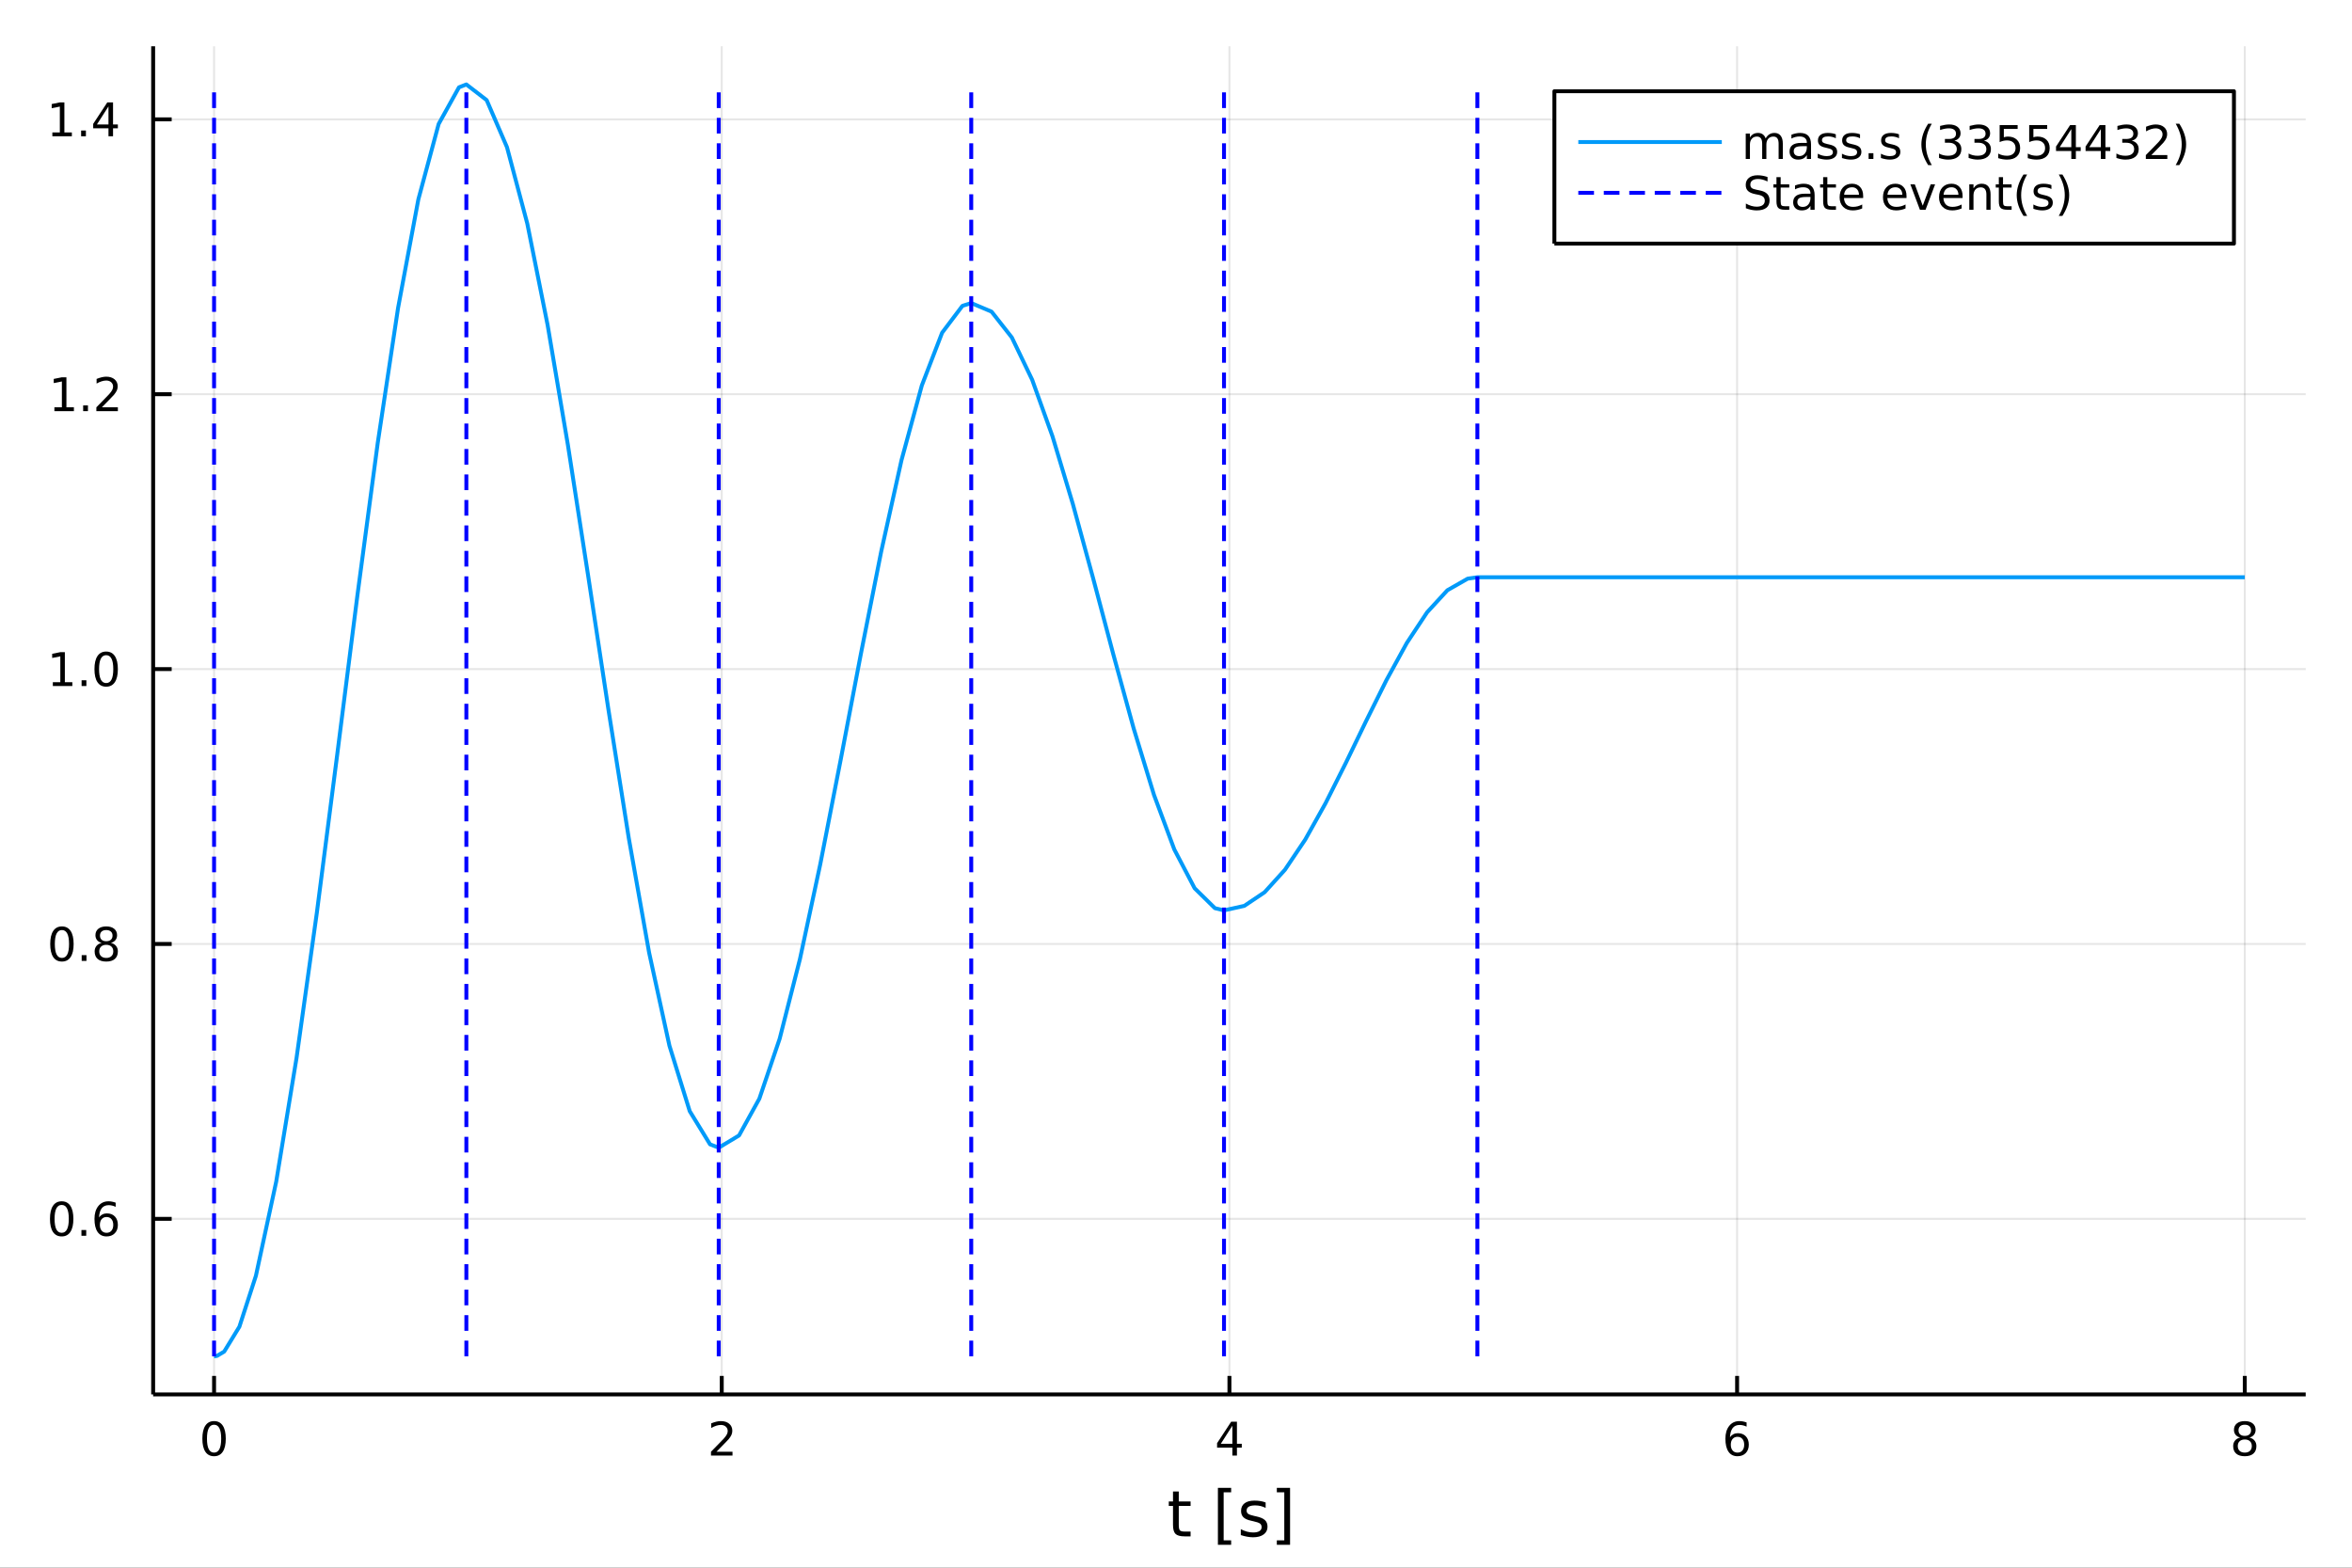 <?xml version="1.0" encoding="utf-8"?>
<svg xmlns="http://www.w3.org/2000/svg" xmlns:xlink="http://www.w3.org/1999/xlink" width="600" height="400" viewBox="0 0 2400 1600">
<rect x="0" y="0" width="2400" height="1600" fill="#333333" stroke="none"/>
<defs>
  <clipPath id="clip950">
    <rect x="0" y="0" width="2400" height="1600"/>
  </clipPath>
</defs>
<path clip-path="url(#clip950)" d="
M0 1600 L2400 1600 L2400 0 L0 0  Z
  " fill="#ffffff" fill-rule="evenodd" fill-opacity="1"/>
<defs>
  <clipPath id="clip951">
    <rect x="480" y="0" width="1681" height="1600"/>
  </clipPath>
</defs>
<path clip-path="url(#clip950)" d="
M156.274 1423.18 L2352.76 1423.18 L2352.76 47.244 L156.274 47.244  Z
  " fill="#ffffff" fill-rule="evenodd" fill-opacity="1"/>
<defs>
  <clipPath id="clip952">
    <rect x="156" y="47" width="2197" height="1377"/>
  </clipPath>
</defs>
<polyline clip-path="url(#clip952)" style="stroke:#000000; stroke-linecap:butt; stroke-linejoin:round; stroke-width:2; stroke-opacity:0.1; fill:none" points="
  218.439,1423.18 218.439,47.244 
  "/>
<polyline clip-path="url(#clip952)" style="stroke:#000000; stroke-linecap:butt; stroke-linejoin:round; stroke-width:2; stroke-opacity:0.1; fill:none" points="
  736.477,1423.18 736.477,47.244 
  "/>
<polyline clip-path="url(#clip952)" style="stroke:#000000; stroke-linecap:butt; stroke-linejoin:round; stroke-width:2; stroke-opacity:0.1; fill:none" points="
  1254.52,1423.18 1254.52,47.244 
  "/>
<polyline clip-path="url(#clip952)" style="stroke:#000000; stroke-linecap:butt; stroke-linejoin:round; stroke-width:2; stroke-opacity:0.1; fill:none" points="
  1772.55,1423.18 1772.55,47.244 
  "/>
<polyline clip-path="url(#clip952)" style="stroke:#000000; stroke-linecap:butt; stroke-linejoin:round; stroke-width:2; stroke-opacity:0.1; fill:none" points="
  2290.59,1423.18 2290.59,47.244 
  "/>
<polyline clip-path="url(#clip950)" style="stroke:#000000; stroke-linecap:butt; stroke-linejoin:round; stroke-width:4; stroke-opacity:1; fill:none" points="
  156.274,1423.18 2352.76,1423.18 
  "/>
<polyline clip-path="url(#clip950)" style="stroke:#000000; stroke-linecap:butt; stroke-linejoin:round; stroke-width:4; stroke-opacity:1; fill:none" points="
  218.439,1423.18 218.439,1404.28 
  "/>
<polyline clip-path="url(#clip950)" style="stroke:#000000; stroke-linecap:butt; stroke-linejoin:round; stroke-width:4; stroke-opacity:1; fill:none" points="
  736.477,1423.18 736.477,1404.28 
  "/>
<polyline clip-path="url(#clip950)" style="stroke:#000000; stroke-linecap:butt; stroke-linejoin:round; stroke-width:4; stroke-opacity:1; fill:none" points="
  1254.52,1423.18 1254.52,1404.28 
  "/>
<polyline clip-path="url(#clip950)" style="stroke:#000000; stroke-linecap:butt; stroke-linejoin:round; stroke-width:4; stroke-opacity:1; fill:none" points="
  1772.55,1423.18 1772.55,1404.28 
  "/>
<polyline clip-path="url(#clip950)" style="stroke:#000000; stroke-linecap:butt; stroke-linejoin:round; stroke-width:4; stroke-opacity:1; fill:none" points="
  2290.59,1423.18 2290.59,1404.28 
  "/>
<path clip-path="url(#clip950)" d="M218.439 1454.1 Q214.828 1454.1 212.999 1457.66 Q211.193 1461.2 211.193 1468.33 Q211.193 1475.44 212.999 1479.01 Q214.828 1482.55 218.439 1482.55 Q222.073 1482.55 223.879 1479.01 Q225.707 1475.44 225.707 1468.33 Q225.707 1461.2 223.879 1457.66 Q222.073 1454.1 218.439 1454.1 M218.439 1450.39 Q224.249 1450.39 227.304 1455 Q230.383 1459.58 230.383 1468.33 Q230.383 1477.06 227.304 1481.67 Q224.249 1486.25 218.439 1486.25 Q212.629 1486.25 209.55 1481.67 Q206.494 1477.06 206.494 1468.33 Q206.494 1459.58 209.55 1455 Q212.629 1450.39 218.439 1450.39 Z" fill="#000000" fill-rule="evenodd" fill-opacity="1" /><path clip-path="url(#clip950)" d="M731.13 1481.64 L747.449 1481.64 L747.449 1485.58 L725.505 1485.58 L725.505 1481.64 Q728.167 1478.89 732.75 1474.26 Q737.357 1469.61 738.537 1468.27 Q740.782 1465.74 741.662 1464.01 Q742.565 1462.25 742.565 1460.56 Q742.565 1457.8 740.62 1456.07 Q738.699 1454.33 735.597 1454.33 Q733.398 1454.33 730.945 1455.09 Q728.514 1455.86 725.736 1457.41 L725.736 1452.69 Q728.56 1451.55 731.014 1450.97 Q733.468 1450.39 735.505 1450.39 Q740.875 1450.39 744.069 1453.08 Q747.264 1455.77 747.264 1460.26 Q747.264 1462.39 746.454 1464.31 Q745.667 1466.2 743.56 1468.8 Q742.981 1469.47 739.88 1472.69 Q736.778 1475.88 731.13 1481.64 Z" fill="#000000" fill-rule="evenodd" fill-opacity="1" /><path clip-path="url(#clip950)" d="M1257.52 1455.09 L1245.72 1473.54 L1257.52 1473.54 L1257.52 1455.09 M1256.3 1451.02 L1262.18 1451.02 L1262.18 1473.54 L1267.11 1473.54 L1267.11 1477.43 L1262.18 1477.43 L1262.18 1485.58 L1257.52 1485.58 L1257.52 1477.43 L1241.92 1477.43 L1241.92 1472.92 L1256.3 1451.02 Z" fill="#000000" fill-rule="evenodd" fill-opacity="1" /><path clip-path="url(#clip950)" d="M1772.96 1466.44 Q1769.81 1466.44 1767.96 1468.59 Q1766.13 1470.74 1766.13 1474.49 Q1766.13 1478.22 1767.96 1480.39 Q1769.81 1482.55 1772.96 1482.55 Q1776.11 1482.55 1777.94 1480.39 Q1779.79 1478.22 1779.79 1474.49 Q1779.79 1470.74 1777.94 1468.59 Q1776.11 1466.44 1772.96 1466.44 M1782.24 1451.78 L1782.24 1456.04 Q1780.48 1455.21 1778.68 1454.77 Q1776.89 1454.33 1775.13 1454.33 Q1770.5 1454.33 1768.05 1457.45 Q1765.62 1460.58 1765.27 1466.9 Q1766.64 1464.89 1768.7 1463.82 Q1770.76 1462.73 1773.24 1462.73 Q1778.44 1462.73 1781.45 1465.9 Q1784.49 1469.05 1784.49 1474.49 Q1784.49 1479.82 1781.34 1483.03 Q1778.19 1486.25 1772.96 1486.25 Q1766.96 1486.25 1763.79 1481.67 Q1760.62 1477.06 1760.62 1468.33 Q1760.62 1460.14 1764.51 1455.28 Q1768.4 1450.39 1774.95 1450.39 Q1776.71 1450.39 1778.49 1450.74 Q1780.3 1451.09 1782.24 1451.78 Z" fill="#000000" fill-rule="evenodd" fill-opacity="1" /><path clip-path="url(#clip950)" d="M2290.59 1469.17 Q2287.26 1469.17 2285.34 1470.95 Q2283.44 1472.73 2283.44 1475.86 Q2283.44 1478.98 2285.34 1480.77 Q2287.26 1482.55 2290.59 1482.55 Q2293.92 1482.55 2295.85 1480.77 Q2297.77 1478.96 2297.77 1475.86 Q2297.77 1472.73 2295.85 1470.95 Q2293.95 1469.17 2290.59 1469.17 M2285.92 1467.18 Q2282.91 1466.44 2281.22 1464.38 Q2279.55 1462.32 2279.55 1459.35 Q2279.55 1455.21 2282.49 1452.8 Q2285.45 1450.39 2290.59 1450.39 Q2295.75 1450.39 2298.69 1452.8 Q2301.63 1455.21 2301.63 1459.35 Q2301.63 1462.32 2299.94 1464.38 Q2298.28 1466.44 2295.29 1467.18 Q2298.67 1467.96 2300.54 1470.26 Q2302.44 1472.55 2302.44 1475.86 Q2302.44 1480.88 2299.36 1483.57 Q2296.31 1486.25 2290.59 1486.25 Q2284.87 1486.25 2281.8 1483.57 Q2278.74 1480.88 2278.74 1475.86 Q2278.74 1472.55 2280.64 1470.26 Q2282.54 1467.96 2285.92 1467.18 M2284.2 1459.79 Q2284.2 1462.48 2285.87 1463.98 Q2287.56 1465.49 2290.59 1465.49 Q2293.6 1465.49 2295.29 1463.98 Q2297 1462.48 2297 1459.79 Q2297 1457.11 2295.29 1455.6 Q2293.6 1454.1 2290.59 1454.1 Q2287.56 1454.1 2285.87 1455.6 Q2284.2 1457.11 2284.2 1459.79 Z" fill="#000000" fill-rule="evenodd" fill-opacity="1" /><path clip-path="url(#clip950)" d="M1202.83 1522.27 L1202.83 1532.4 L1214.89 1532.4 L1214.89 1536.95 L1202.83 1536.95 L1202.83 1556.3 Q1202.83 1560.66 1204 1561.9 Q1205.21 1563.14 1208.87 1563.14 L1214.89 1563.14 L1214.89 1568.04 L1208.87 1568.04 Q1202.09 1568.04 1199.52 1565.53 Q1196.94 1562.98 1196.94 1556.3 L1196.94 1536.95 L1192.64 1536.95 L1192.64 1532.4 L1196.94 1532.4 L1196.94 1522.27 L1202.83 1522.27 Z" fill="#000000" fill-rule="evenodd" fill-opacity="1" /><path clip-path="url(#clip950)" d="M1242.77 1518.52 L1256.27 1518.52 L1256.27 1523.07 L1248.63 1523.07 L1248.63 1572.09 L1256.27 1572.09 L1256.27 1576.64 L1242.77 1576.64 L1242.77 1518.52 Z" fill="#000000" fill-rule="evenodd" fill-opacity="1" /><path clip-path="url(#clip950)" d="M1291.47 1533.45 L1291.47 1538.98 Q1288.99 1537.71 1286.31 1537.07 Q1283.64 1536.44 1280.77 1536.44 Q1276.41 1536.44 1274.22 1537.77 Q1272.05 1539.11 1272.05 1541.79 Q1272.05 1543.82 1273.61 1545 Q1275.17 1546.15 1279.88 1547.2 L1281.89 1547.64 Q1288.13 1548.98 1290.74 1551.43 Q1293.38 1553.85 1293.38 1558.21 Q1293.38 1563.17 1289.43 1566.07 Q1285.52 1568.97 1278.64 1568.97 Q1275.78 1568.97 1272.66 1568.39 Q1269.57 1567.85 1266.13 1566.74 L1266.13 1560.69 Q1269.38 1562.38 1272.53 1563.24 Q1275.68 1564.07 1278.77 1564.07 Q1282.91 1564.07 1285.13 1562.66 Q1287.36 1561.23 1287.36 1558.65 Q1287.36 1556.27 1285.74 1554.99 Q1284.15 1553.72 1278.7 1552.54 L1276.67 1552.07 Q1271.23 1550.92 1268.81 1548.56 Q1266.39 1546.18 1266.39 1542.04 Q1266.39 1537.01 1269.95 1534.27 Q1273.52 1531.54 1280.07 1531.54 Q1283.32 1531.54 1286.18 1532.01 Q1289.05 1532.49 1291.47 1533.45 Z" fill="#000000" fill-rule="evenodd" fill-opacity="1" /><path clip-path="url(#clip950)" d="M1316.39 1518.52 L1316.39 1576.64 L1302.89 1576.64 L1302.89 1572.09 L1310.5 1572.09 L1310.5 1523.07 L1302.89 1523.07 L1302.89 1518.52 L1316.39 1518.52 Z" fill="#000000" fill-rule="evenodd" fill-opacity="1" /><polyline clip-path="url(#clip952)" style="stroke:#000000; stroke-linecap:butt; stroke-linejoin:round; stroke-width:2; stroke-opacity:0.1; fill:none" points="
  156.274,1243.97 2352.76,1243.97 
  "/>
<polyline clip-path="url(#clip952)" style="stroke:#000000; stroke-linecap:butt; stroke-linejoin:round; stroke-width:2; stroke-opacity:0.1; fill:none" points="
  156.274,963.428 2352.76,963.428 
  "/>
<polyline clip-path="url(#clip952)" style="stroke:#000000; stroke-linecap:butt; stroke-linejoin:round; stroke-width:2; stroke-opacity:0.1; fill:none" points="
  156.274,682.888 2352.76,682.888 
  "/>
<polyline clip-path="url(#clip952)" style="stroke:#000000; stroke-linecap:butt; stroke-linejoin:round; stroke-width:2; stroke-opacity:0.1; fill:none" points="
  156.274,402.348 2352.76,402.348 
  "/>
<polyline clip-path="url(#clip952)" style="stroke:#000000; stroke-linecap:butt; stroke-linejoin:round; stroke-width:2; stroke-opacity:0.1; fill:none" points="
  156.274,121.808 2352.76,121.808 
  "/>
<polyline clip-path="url(#clip950)" style="stroke:#000000; stroke-linecap:butt; stroke-linejoin:round; stroke-width:4; stroke-opacity:1; fill:none" points="
  156.274,1423.18 156.274,47.244 
  "/>
<polyline clip-path="url(#clip950)" style="stroke:#000000; stroke-linecap:butt; stroke-linejoin:round; stroke-width:4; stroke-opacity:1; fill:none" points="
  156.274,1243.97 175.172,1243.97 
  "/>
<polyline clip-path="url(#clip950)" style="stroke:#000000; stroke-linecap:butt; stroke-linejoin:round; stroke-width:4; stroke-opacity:1; fill:none" points="
  156.274,963.428 175.172,963.428 
  "/>
<polyline clip-path="url(#clip950)" style="stroke:#000000; stroke-linecap:butt; stroke-linejoin:round; stroke-width:4; stroke-opacity:1; fill:none" points="
  156.274,682.888 175.172,682.888 
  "/>
<polyline clip-path="url(#clip950)" style="stroke:#000000; stroke-linecap:butt; stroke-linejoin:round; stroke-width:4; stroke-opacity:1; fill:none" points="
  156.274,402.348 175.172,402.348 
  "/>
<polyline clip-path="url(#clip950)" style="stroke:#000000; stroke-linecap:butt; stroke-linejoin:round; stroke-width:4; stroke-opacity:1; fill:none" points="
  156.274,121.808 175.172,121.808 
  "/>
<path clip-path="url(#clip950)" d="M62.937 1229.77 Q59.325 1229.77 57.497 1233.33 Q55.691 1236.87 55.691 1244 Q55.691 1251.11 57.497 1254.67 Q59.325 1258.22 62.937 1258.22 Q66.571 1258.22 68.376 1254.67 Q70.205 1251.11 70.205 1244 Q70.205 1236.87 68.376 1233.33 Q66.571 1229.77 62.937 1229.77 M62.937 1226.06 Q68.747 1226.06 71.802 1230.67 Q74.881 1235.25 74.881 1244 Q74.881 1252.73 71.802 1257.34 Q68.747 1261.92 62.937 1261.92 Q57.126 1261.92 54.048 1257.34 Q50.992 1252.73 50.992 1244 Q50.992 1235.25 54.048 1230.67 Q57.126 1226.06 62.937 1226.06 Z" fill="#000000" fill-rule="evenodd" fill-opacity="1" /><path clip-path="url(#clip950)" d="M83.098 1255.37 L87.983 1255.37 L87.983 1261.25 L83.098 1261.25 L83.098 1255.37 Z" fill="#000000" fill-rule="evenodd" fill-opacity="1" /><path clip-path="url(#clip950)" d="M108.746 1242.1 Q105.598 1242.1 103.746 1244.26 Q101.918 1246.41 101.918 1250.16 Q101.918 1253.89 103.746 1256.06 Q105.598 1258.22 108.746 1258.22 Q111.895 1258.22 113.723 1256.06 Q115.575 1253.89 115.575 1250.16 Q115.575 1246.41 113.723 1244.26 Q111.895 1242.1 108.746 1242.1 M118.029 1227.45 L118.029 1231.71 Q116.27 1230.88 114.464 1230.44 Q112.682 1230 110.922 1230 Q106.293 1230 103.839 1233.12 Q101.409 1236.25 101.061 1242.57 Q102.427 1240.55 104.487 1239.49 Q106.547 1238.4 109.024 1238.4 Q114.233 1238.4 117.242 1241.57 Q120.274 1244.72 120.274 1250.16 Q120.274 1255.48 117.126 1258.7 Q113.978 1261.92 108.746 1261.92 Q102.751 1261.92 99.58 1257.34 Q96.409 1252.73 96.409 1244 Q96.409 1235.81 100.297 1230.95 Q104.186 1226.06 110.737 1226.06 Q112.496 1226.06 114.279 1226.41 Q116.084 1226.76 118.029 1227.45 Z" fill="#000000" fill-rule="evenodd" fill-opacity="1" /><path clip-path="url(#clip950)" d="M63.191 949.227 Q59.58 949.227 57.751 952.792 Q55.946 956.333 55.946 963.463 Q55.946 970.569 57.751 974.134 Q59.58 977.676 63.191 977.676 Q66.825 977.676 68.631 974.134 Q70.46 970.569 70.46 963.463 Q70.46 956.333 68.631 952.792 Q66.825 949.227 63.191 949.227 M63.191 945.523 Q69.001 945.523 72.057 950.13 Q75.135 954.713 75.135 963.463 Q75.135 972.19 72.057 976.796 Q69.001 981.379 63.191 981.379 Q57.381 981.379 54.302 976.796 Q51.247 972.19 51.247 963.463 Q51.247 954.713 54.302 950.13 Q57.381 945.523 63.191 945.523 Z" fill="#000000" fill-rule="evenodd" fill-opacity="1" /><path clip-path="url(#clip950)" d="M83.353 974.829 L88.237 974.829 L88.237 980.708 L83.353 980.708 L83.353 974.829 Z" fill="#000000" fill-rule="evenodd" fill-opacity="1" /><path clip-path="url(#clip950)" d="M108.422 964.296 Q105.089 964.296 103.168 966.079 Q101.27 967.861 101.27 970.986 Q101.27 974.111 103.168 975.893 Q105.089 977.676 108.422 977.676 Q111.756 977.676 113.677 975.893 Q115.598 974.088 115.598 970.986 Q115.598 967.861 113.677 966.079 Q111.779 964.296 108.422 964.296 M103.746 962.305 Q100.737 961.565 99.047 959.505 Q97.381 957.444 97.381 954.481 Q97.381 950.338 100.321 947.931 Q103.284 945.523 108.422 945.523 Q113.584 945.523 116.524 947.931 Q119.464 950.338 119.464 954.481 Q119.464 957.444 117.774 959.505 Q116.108 961.565 113.121 962.305 Q116.501 963.092 118.376 965.384 Q120.274 967.676 120.274 970.986 Q120.274 976.009 117.195 978.694 Q114.14 981.379 108.422 981.379 Q102.705 981.379 99.626 978.694 Q96.571 976.009 96.571 970.986 Q96.571 967.676 98.469 965.384 Q100.367 963.092 103.746 962.305 M102.034 954.921 Q102.034 957.606 103.7 959.111 Q105.39 960.616 108.422 960.616 Q111.432 960.616 113.121 959.111 Q114.834 957.606 114.834 954.921 Q114.834 952.236 113.121 950.731 Q111.432 949.227 108.422 949.227 Q105.39 949.227 103.7 950.731 Q102.034 952.236 102.034 954.921 Z" fill="#000000" fill-rule="evenodd" fill-opacity="1" /><path clip-path="url(#clip950)" d="M53.909 696.233 L61.548 696.233 L61.548 669.867 L53.237 671.534 L53.237 667.275 L61.501 665.608 L66.177 665.608 L66.177 696.233 L73.816 696.233 L73.816 700.168 L53.909 700.168 L53.909 696.233 Z" fill="#000000" fill-rule="evenodd" fill-opacity="1" /><path clip-path="url(#clip950)" d="M83.26 694.288 L88.145 694.288 L88.145 700.168 L83.26 700.168 L83.26 694.288 Z" fill="#000000" fill-rule="evenodd" fill-opacity="1" /><path clip-path="url(#clip950)" d="M108.33 668.687 Q104.719 668.687 102.89 672.252 Q101.084 675.793 101.084 682.923 Q101.084 690.029 102.89 693.594 Q104.719 697.136 108.33 697.136 Q111.964 697.136 113.77 693.594 Q115.598 690.029 115.598 682.923 Q115.598 675.793 113.77 672.252 Q111.964 668.687 108.33 668.687 M108.33 664.983 Q114.14 664.983 117.195 669.59 Q120.274 674.173 120.274 682.923 Q120.274 691.65 117.195 696.256 Q114.14 700.839 108.33 700.839 Q102.52 700.839 99.441 696.256 Q96.385 691.65 96.385 682.923 Q96.385 674.173 99.441 669.59 Q102.52 664.983 108.33 664.983 Z" fill="#000000" fill-rule="evenodd" fill-opacity="1" /><path clip-path="url(#clip950)" d="M55.506 415.693 L63.145 415.693 L63.145 389.327 L54.835 390.994 L54.835 386.735 L63.099 385.068 L67.774 385.068 L67.774 415.693 L75.413 415.693 L75.413 419.628 L55.506 419.628 L55.506 415.693 Z" fill="#000000" fill-rule="evenodd" fill-opacity="1" /><path clip-path="url(#clip950)" d="M84.858 413.748 L89.742 413.748 L89.742 419.628 L84.858 419.628 L84.858 413.748 Z" fill="#000000" fill-rule="evenodd" fill-opacity="1" /><path clip-path="url(#clip950)" d="M103.955 415.693 L120.274 415.693 L120.274 419.628 L98.33 419.628 L98.33 415.693 Q100.992 412.938 105.575 408.309 Q110.182 403.656 111.362 402.313 Q113.608 399.79 114.487 398.054 Q115.39 396.295 115.39 394.605 Q115.39 391.85 113.445 390.114 Q111.524 388.378 108.422 388.378 Q106.223 388.378 103.77 389.142 Q101.339 389.906 98.561 391.457 L98.561 386.735 Q101.385 385.6 103.839 385.022 Q106.293 384.443 108.33 384.443 Q113.7 384.443 116.895 387.128 Q120.089 389.813 120.089 394.304 Q120.089 396.434 119.279 398.355 Q118.492 400.253 116.385 402.846 Q115.807 403.517 112.705 406.735 Q109.603 409.929 103.955 415.693 Z" fill="#000000" fill-rule="evenodd" fill-opacity="1" /><path clip-path="url(#clip950)" d="M53.423 135.153 L61.062 135.153 L61.062 108.787 L52.751 110.454 L52.751 106.195 L61.015 104.528 L65.691 104.528 L65.691 135.153 L73.33 135.153 L73.33 139.088 L53.423 139.088 L53.423 135.153 Z" fill="#000000" fill-rule="evenodd" fill-opacity="1" /><path clip-path="url(#clip950)" d="M82.774 133.208 L87.659 133.208 L87.659 139.088 L82.774 139.088 L82.774 133.208 Z" fill="#000000" fill-rule="evenodd" fill-opacity="1" /><path clip-path="url(#clip950)" d="M110.691 108.602 L98.885 127.051 L110.691 127.051 L110.691 108.602 M109.464 104.528 L115.344 104.528 L115.344 127.051 L120.274 127.051 L120.274 130.94 L115.344 130.94 L115.344 139.088 L110.691 139.088 L110.691 130.94 L95.089 130.94 L95.089 126.426 L109.464 104.528 Z" fill="#000000" fill-rule="evenodd" fill-opacity="1" /><polyline clip-path="url(#clip952)" style="stroke:#009af9; stroke-linecap:butt; stroke-linejoin:round; stroke-width:4; stroke-opacity:1; fill:none" points="
  218.439,1384.24 218.439,1384.24 218.441,1384.24 218.467,1384.24 218.726,1384.23 221.316,1383.87 228.754,1379.46 244.268,1354.08 261.13,1302.08 281.851,1205.98 
  302.573,1079.88 323.294,931.686 344.016,770.781 364.737,607.406 385.459,451.964 406.181,314.366 426.902,203.449 447.624,126.517 468.345,89.133 475.871,86.186 
  496.592,102.178 517.314,150.188 538.035,228.143 558.757,331.558 579.478,454.057 600.2,587.928 620.921,724.676 641.643,855.589 662.364,972.292 683.086,1067.24 
  703.807,1134.09 724.529,1167.92 733.396,1171.36 754.118,1158.88 774.839,1121.34 795.561,1060.19 816.282,978.793 837.004,882.062 857.725,776.016 878.447,667.357 
  899.168,563.007 919.89,469.678 940.611,393.479 961.333,339.607 982.054,312.175 991.059,309.314 1011.78,318.059 1032.5,344.436 1053.22,387.571 1073.94,445.251 
  1094.67,514.132 1115.39,590.011 1136.11,668.139 1156.83,743.538 1177.55,811.317 1198.27,866.958 1219,906.544 1239.72,926.908 1248.99,929.132 1269.71,924.532 
  1290.43,910.612 1311.15,887.721 1331.87,856.896 1352.6,819.795 1373.32,778.582 1394.04,735.781 1414.76,694.11 1435.48,656.306 1456.2,624.97 1476.92,602.421 
  1497.65,590.584 1507.53,589.158 1528.25,589.158 1548.97,589.158 1569.69,589.158 1590.41,589.158 1611.13,589.158 1631.86,589.158 1652.58,589.158 1673.3,589.158 
  1694.02,589.158 1714.74,589.158 1735.46,589.158 1756.18,589.158 1776.91,589.158 1797.63,589.158 1818.35,589.158 1839.07,589.158 1859.79,589.158 1880.51,589.158 
  1901.24,589.158 1921.96,589.158 1942.68,589.158 1963.4,589.158 1984.12,589.158 2004.84,589.158 2025.56,589.158 2046.29,589.158 2067.01,589.158 2087.73,589.158 
  2108.45,589.158 2129.17,589.158 2149.89,589.158 2170.62,589.158 2191.34,589.158 2212.06,589.158 2232.78,589.158 2253.5,589.158 2274.22,589.158 2290.59,589.158 
  
  "/>
<polyline clip-path="url(#clip952)" style="stroke:#0000ff; stroke-linecap:butt; stroke-linejoin:round; stroke-width:4; stroke-opacity:1; fill:none" stroke-dasharray="16, 10" points="
  218.439,1384.24 218.439,86.186 
  "/>
<polyline clip-path="url(#clip952)" style="stroke:#0000ff; stroke-linecap:butt; stroke-linejoin:round; stroke-width:4; stroke-opacity:1; fill:none" stroke-dasharray="16, 10" points="
  475.871,1384.24 475.871,86.186 
  "/>
<polyline clip-path="url(#clip952)" style="stroke:#0000ff; stroke-linecap:butt; stroke-linejoin:round; stroke-width:4; stroke-opacity:1; fill:none" stroke-dasharray="16, 10" points="
  733.396,1384.24 733.396,86.186 
  "/>
<polyline clip-path="url(#clip952)" style="stroke:#0000ff; stroke-linecap:butt; stroke-linejoin:round; stroke-width:4; stroke-opacity:1; fill:none" stroke-dasharray="16, 10" points="
  991.059,1384.24 991.059,86.186 
  "/>
<polyline clip-path="url(#clip952)" style="stroke:#0000ff; stroke-linecap:butt; stroke-linejoin:round; stroke-width:4; stroke-opacity:1; fill:none" stroke-dasharray="16, 10" points="
  1248.99,1384.24 1248.99,86.186 
  "/>
<polyline clip-path="url(#clip952)" style="stroke:#0000ff; stroke-linecap:butt; stroke-linejoin:round; stroke-width:4; stroke-opacity:1; fill:none" stroke-dasharray="16, 10" points="
  1507.53,1384.24 1507.53,86.186 
  "/>
<path clip-path="url(#clip950)" d="
M1586.11 248.629 L2279.54 248.629 L2279.54 93.109 L1586.11 93.109  Z
  " fill="#ffffff" fill-rule="evenodd" fill-opacity="1"/>
<polyline clip-path="url(#clip950)" style="stroke:#000000; stroke-linecap:butt; stroke-linejoin:round; stroke-width:4; stroke-opacity:1; fill:none" points="
  1586.11,248.629 2279.54,248.629 2279.54,93.109 1586.11,93.109 1586.11,248.629 
  "/>
<polyline clip-path="url(#clip950)" style="stroke:#009af9; stroke-linecap:butt; stroke-linejoin:round; stroke-width:4; stroke-opacity:1; fill:none" points="
  1610.52,144.949 1756.95,144.949 
  "/>
<path clip-path="url(#clip950)" d="M1801.7 141.28 Q1803.3 138.409 1805.52 137.044 Q1807.75 135.678 1810.75 135.678 Q1814.81 135.678 1817 138.525 Q1819.2 141.349 1819.2 146.581 L1819.2 162.229 L1814.92 162.229 L1814.92 146.719 Q1814.92 142.993 1813.6 141.187 Q1812.28 139.382 1809.57 139.382 Q1806.26 139.382 1804.34 141.581 Q1802.42 143.78 1802.42 147.576 L1802.42 162.229 L1798.14 162.229 L1798.14 146.719 Q1798.14 142.969 1796.82 141.187 Q1795.5 139.382 1792.75 139.382 Q1789.48 139.382 1787.56 141.604 Q1785.64 143.803 1785.64 147.576 L1785.64 162.229 L1781.36 162.229 L1781.36 136.303 L1785.64 136.303 L1785.64 140.331 Q1787.1 137.946 1789.13 136.812 Q1791.17 135.678 1793.97 135.678 Q1796.8 135.678 1798.76 137.113 Q1800.75 138.548 1801.7 141.28 Z" fill="#000000" fill-rule="evenodd" fill-opacity="1" /><path clip-path="url(#clip950)" d="M1839.48 149.196 Q1834.32 149.196 1832.33 150.377 Q1830.34 151.557 1830.34 154.405 Q1830.34 156.673 1831.82 158.016 Q1833.32 159.335 1835.89 159.335 Q1839.43 159.335 1841.56 156.835 Q1843.72 154.312 1843.72 150.145 L1843.72 149.196 L1839.48 149.196 M1847.98 147.437 L1847.98 162.229 L1843.72 162.229 L1843.72 158.293 Q1842.26 160.655 1840.08 161.789 Q1837.91 162.9 1834.76 162.9 Q1830.78 162.9 1828.42 160.678 Q1826.08 158.432 1826.08 154.682 Q1826.08 150.307 1829 148.085 Q1831.93 145.863 1837.75 145.863 L1843.72 145.863 L1843.72 145.446 Q1843.72 142.507 1841.77 140.909 Q1839.85 139.289 1836.36 139.289 Q1834.13 139.289 1832.03 139.821 Q1829.92 140.354 1827.98 141.419 L1827.98 137.483 Q1830.31 136.581 1832.51 136.141 Q1834.71 135.678 1836.8 135.678 Q1842.42 135.678 1845.2 138.594 Q1847.98 141.511 1847.98 147.437 Z" fill="#000000" fill-rule="evenodd" fill-opacity="1" /><path clip-path="url(#clip950)" d="M1873.28 137.067 L1873.28 141.094 Q1871.47 140.169 1869.53 139.706 Q1867.58 139.243 1865.5 139.243 Q1862.33 139.243 1860.73 140.215 Q1859.16 141.187 1859.16 143.131 Q1859.16 144.613 1860.29 145.469 Q1861.43 146.303 1864.85 147.067 L1866.31 147.391 Q1870.85 148.363 1872.74 150.145 Q1874.67 151.905 1874.67 155.076 Q1874.67 158.687 1871.8 160.793 Q1868.95 162.9 1863.95 162.9 Q1861.87 162.9 1859.6 162.483 Q1857.35 162.09 1854.85 161.28 L1854.85 156.881 Q1857.21 158.108 1859.5 158.733 Q1861.8 159.335 1864.04 159.335 Q1867.05 159.335 1868.67 158.317 Q1870.29 157.275 1870.29 155.4 Q1870.29 153.664 1869.11 152.738 Q1867.95 151.812 1863.99 150.956 L1862.51 150.608 Q1858.56 149.775 1856.8 148.062 Q1855.04 146.326 1855.04 143.317 Q1855.04 139.659 1857.63 137.669 Q1860.22 135.678 1864.99 135.678 Q1867.35 135.678 1869.43 136.025 Q1871.52 136.372 1873.28 137.067 Z" fill="#000000" fill-rule="evenodd" fill-opacity="1" /><path clip-path="url(#clip950)" d="M1897.98 137.067 L1897.98 141.094 Q1896.17 140.169 1894.23 139.706 Q1892.28 139.243 1890.2 139.243 Q1887.03 139.243 1885.43 140.215 Q1883.86 141.187 1883.86 143.131 Q1883.86 144.613 1884.99 145.469 Q1886.12 146.303 1889.55 147.067 L1891.01 147.391 Q1895.55 148.363 1897.44 150.145 Q1899.37 151.905 1899.37 155.076 Q1899.37 158.687 1896.49 160.793 Q1893.65 162.9 1888.65 162.9 Q1886.56 162.9 1884.3 162.483 Q1882.05 162.09 1879.55 161.28 L1879.55 156.881 Q1881.91 158.108 1884.2 158.733 Q1886.49 159.335 1888.74 159.335 Q1891.75 159.335 1893.37 158.317 Q1894.99 157.275 1894.99 155.4 Q1894.99 153.664 1893.81 152.738 Q1892.65 151.812 1888.69 150.956 L1887.21 150.608 Q1883.25 149.775 1881.49 148.062 Q1879.74 146.326 1879.74 143.317 Q1879.74 139.659 1882.33 137.669 Q1884.92 135.678 1889.69 135.678 Q1892.05 135.678 1894.13 136.025 Q1896.22 136.372 1897.98 137.067 Z" fill="#000000" fill-rule="evenodd" fill-opacity="1" /><path clip-path="url(#clip950)" d="M1906.75 156.349 L1911.63 156.349 L1911.63 162.229 L1906.75 162.229 L1906.75 156.349 Z" fill="#000000" fill-rule="evenodd" fill-opacity="1" /><path clip-path="url(#clip950)" d="M1937.74 137.067 L1937.74 141.094 Q1935.94 140.169 1933.99 139.706 Q1932.05 139.243 1929.97 139.243 Q1926.8 139.243 1925.2 140.215 Q1923.62 141.187 1923.62 143.131 Q1923.62 144.613 1924.76 145.469 Q1925.89 146.303 1929.32 147.067 L1930.78 147.391 Q1935.31 148.363 1937.21 150.145 Q1939.13 151.905 1939.13 155.076 Q1939.13 158.687 1936.26 160.793 Q1933.42 162.9 1928.42 162.9 Q1926.33 162.9 1924.06 162.483 Q1921.82 162.09 1919.32 161.28 L1919.32 156.881 Q1921.68 158.108 1923.97 158.733 Q1926.26 159.335 1928.51 159.335 Q1931.52 159.335 1933.14 158.317 Q1934.76 157.275 1934.76 155.4 Q1934.76 153.664 1933.58 152.738 Q1932.42 151.812 1928.46 150.956 L1926.98 150.608 Q1923.02 149.775 1921.26 148.062 Q1919.5 146.326 1919.5 143.317 Q1919.5 139.659 1922.1 137.669 Q1924.69 135.678 1929.46 135.678 Q1931.82 135.678 1933.9 136.025 Q1935.99 136.372 1937.74 137.067 Z" fill="#000000" fill-rule="evenodd" fill-opacity="1" /><path clip-path="url(#clip950)" d="M1971.22 126.257 Q1968.11 131.581 1966.61 136.789 Q1965.11 141.997 1965.11 147.344 Q1965.11 152.692 1966.61 157.946 Q1968.14 163.178 1971.22 168.479 L1967.51 168.479 Q1964.04 163.039 1962.3 157.784 Q1960.59 152.53 1960.59 147.344 Q1960.59 142.182 1962.3 136.951 Q1964.02 131.72 1967.51 126.257 L1971.22 126.257 Z" fill="#000000" fill-rule="evenodd" fill-opacity="1" /><path clip-path="url(#clip950)" d="M1994.25 143.594 Q1997.61 144.312 1999.48 146.581 Q2001.38 148.849 2001.38 152.182 Q2001.38 157.298 1997.86 160.099 Q1994.34 162.9 1987.86 162.9 Q1985.68 162.9 1983.37 162.46 Q1981.08 162.043 1978.62 161.187 L1978.62 156.673 Q1980.57 157.807 1982.88 158.386 Q1985.2 158.965 1987.72 158.965 Q1992.12 158.965 1994.41 157.229 Q1996.73 155.493 1996.73 152.182 Q1996.73 149.127 1994.57 147.414 Q1992.44 145.678 1988.62 145.678 L1984.6 145.678 L1984.6 141.835 L1988.81 141.835 Q1992.26 141.835 1994.09 140.469 Q1995.92 139.081 1995.92 136.488 Q1995.92 133.826 1994.02 132.414 Q1992.14 130.979 1988.62 130.979 Q1986.7 130.979 1984.5 131.395 Q1982.3 131.812 1979.67 132.692 L1979.67 128.525 Q1982.33 127.784 1984.64 127.414 Q1986.98 127.044 1989.04 127.044 Q1994.36 127.044 1997.47 129.474 Q2000.57 131.882 2000.57 136.002 Q2000.57 138.872 1998.92 140.863 Q1997.28 142.831 1994.25 143.594 Z" fill="#000000" fill-rule="evenodd" fill-opacity="1" /><path clip-path="url(#clip950)" d="M2024.41 143.594 Q2027.77 144.312 2029.64 146.581 Q2031.54 148.849 2031.54 152.182 Q2031.54 157.298 2028.02 160.099 Q2024.5 162.9 2018.02 162.9 Q2015.85 162.9 2013.53 162.46 Q2011.24 162.043 2008.79 161.187 L2008.79 156.673 Q2010.73 157.807 2013.05 158.386 Q2015.36 158.965 2017.88 158.965 Q2022.28 158.965 2024.57 157.229 Q2026.89 155.493 2026.89 152.182 Q2026.89 149.127 2024.73 147.414 Q2022.61 145.678 2018.79 145.678 L2014.76 145.678 L2014.76 141.835 L2018.97 141.835 Q2022.42 141.835 2024.25 140.469 Q2026.08 139.081 2026.08 136.488 Q2026.08 133.826 2024.18 132.414 Q2022.3 130.979 2018.79 130.979 Q2016.86 130.979 2014.67 131.395 Q2012.47 131.812 2009.83 132.692 L2009.83 128.525 Q2012.49 127.784 2014.8 127.414 Q2017.14 127.044 2019.2 127.044 Q2024.53 127.044 2027.63 129.474 Q2030.73 131.882 2030.73 136.002 Q2030.73 138.872 2029.09 140.863 Q2027.44 142.831 2024.41 143.594 Z" fill="#000000" fill-rule="evenodd" fill-opacity="1" /><path clip-path="url(#clip950)" d="M2040.45 127.669 L2058.81 127.669 L2058.81 131.604 L2044.73 131.604 L2044.73 140.076 Q2045.75 139.729 2046.77 139.567 Q2047.79 139.382 2048.81 139.382 Q2054.6 139.382 2057.98 142.553 Q2061.36 145.724 2061.36 151.141 Q2061.36 156.719 2057.88 159.821 Q2054.41 162.9 2048.09 162.9 Q2045.92 162.9 2043.65 162.53 Q2041.4 162.159 2038.99 161.418 L2038.99 156.719 Q2041.08 157.854 2043.3 158.409 Q2045.52 158.965 2048 158.965 Q2052 158.965 2054.34 156.858 Q2056.68 154.752 2056.68 151.141 Q2056.68 147.53 2054.34 145.423 Q2052 143.317 2048 143.317 Q2046.12 143.317 2044.25 143.733 Q2042.4 144.15 2040.45 145.03 L2040.45 127.669 Z" fill="#000000" fill-rule="evenodd" fill-opacity="1" /><path clip-path="url(#clip950)" d="M2070.61 127.669 L2088.97 127.669 L2088.97 131.604 L2074.9 131.604 L2074.9 140.076 Q2075.92 139.729 2076.93 139.567 Q2077.95 139.382 2078.97 139.382 Q2084.76 139.382 2088.14 142.553 Q2091.52 145.724 2091.52 151.141 Q2091.52 156.719 2088.04 159.821 Q2084.57 162.9 2078.25 162.9 Q2076.08 162.9 2073.81 162.53 Q2071.56 162.159 2069.16 161.418 L2069.16 156.719 Q2071.24 157.854 2073.46 158.409 Q2075.68 158.965 2078.16 158.965 Q2082.17 158.965 2084.5 156.858 Q2086.84 154.752 2086.84 151.141 Q2086.84 147.53 2084.5 145.423 Q2082.17 143.317 2078.16 143.317 Q2076.29 143.317 2074.41 143.733 Q2072.56 144.15 2070.61 145.03 L2070.61 127.669 Z" fill="#000000" fill-rule="evenodd" fill-opacity="1" /><path clip-path="url(#clip950)" d="M2113.58 131.743 L2101.77 150.192 L2113.58 150.192 L2113.58 131.743 M2112.35 127.669 L2118.23 127.669 L2118.23 150.192 L2123.16 150.192 L2123.16 154.081 L2118.23 154.081 L2118.23 162.229 L2113.58 162.229 L2113.58 154.081 L2097.98 154.081 L2097.98 149.567 L2112.35 127.669 Z" fill="#000000" fill-rule="evenodd" fill-opacity="1" /><path clip-path="url(#clip950)" d="M2143.74 131.743 L2131.93 150.192 L2143.74 150.192 L2143.74 131.743 M2142.51 127.669 L2148.39 127.669 L2148.39 150.192 L2153.32 150.192 L2153.32 154.081 L2148.39 154.081 L2148.39 162.229 L2143.74 162.229 L2143.74 154.081 L2128.14 154.081 L2128.14 149.567 L2142.51 127.669 Z" fill="#000000" fill-rule="evenodd" fill-opacity="1" /><path clip-path="url(#clip950)" d="M2175.22 143.594 Q2178.58 144.312 2180.45 146.581 Q2182.35 148.849 2182.35 152.182 Q2182.35 157.298 2178.83 160.099 Q2175.31 162.9 2168.83 162.9 Q2166.66 162.9 2164.34 162.46 Q2162.05 162.043 2159.6 161.187 L2159.6 156.673 Q2161.54 157.807 2163.85 158.386 Q2166.17 158.965 2168.69 158.965 Q2173.09 158.965 2175.38 157.229 Q2177.7 155.493 2177.7 152.182 Q2177.7 149.127 2175.54 147.414 Q2173.41 145.678 2169.6 145.678 L2165.57 145.678 L2165.57 141.835 L2169.78 141.835 Q2173.23 141.835 2175.06 140.469 Q2176.89 139.081 2176.89 136.488 Q2176.89 133.826 2174.99 132.414 Q2173.11 130.979 2169.6 130.979 Q2167.67 130.979 2165.47 131.395 Q2163.28 131.812 2160.64 132.692 L2160.64 128.525 Q2163.3 127.784 2165.61 127.414 Q2167.95 127.044 2170.01 127.044 Q2175.34 127.044 2178.44 129.474 Q2181.54 131.882 2181.54 136.002 Q2181.54 138.872 2179.9 140.863 Q2178.25 142.831 2175.22 143.594 Z" fill="#000000" fill-rule="evenodd" fill-opacity="1" /><path clip-path="url(#clip950)" d="M2195.24 158.293 L2211.56 158.293 L2211.56 162.229 L2189.62 162.229 L2189.62 158.293 Q2192.28 155.539 2196.86 150.909 Q2201.47 146.256 2202.65 144.914 Q2204.9 142.391 2205.78 140.655 Q2206.68 138.895 2206.68 137.206 Q2206.68 134.451 2204.73 132.715 Q2202.81 130.979 2199.71 130.979 Q2197.51 130.979 2195.06 131.743 Q2192.63 132.507 2189.85 134.057 L2189.85 129.335 Q2192.67 128.201 2195.13 127.622 Q2197.58 127.044 2199.62 127.044 Q2204.99 127.044 2208.18 129.729 Q2211.38 132.414 2211.38 136.905 Q2211.38 139.034 2210.57 140.956 Q2209.78 142.854 2207.67 145.446 Q2207.1 146.118 2203.99 149.335 Q2200.89 152.53 2195.24 158.293 Z" fill="#000000" fill-rule="evenodd" fill-opacity="1" /><path clip-path="url(#clip950)" d="M2220.1 126.257 L2223.81 126.257 Q2227.28 131.72 2228.99 136.951 Q2230.73 142.182 2230.73 147.344 Q2230.73 152.53 2228.99 157.784 Q2227.28 163.039 2223.81 168.479 L2220.1 168.479 Q2223.18 163.178 2224.69 157.946 Q2226.22 152.692 2226.22 147.344 Q2226.22 141.997 2224.69 136.789 Q2223.18 131.581 2220.1 126.257 Z" fill="#000000" fill-rule="evenodd" fill-opacity="1" /><polyline clip-path="url(#clip950)" style="stroke:#0000ff; stroke-linecap:butt; stroke-linejoin:round; stroke-width:4; stroke-opacity:1; fill:none" stroke-dasharray="16, 10" points="
  1610.52,196.789 1756.95,196.789 
  "/>
<path clip-path="url(#clip950)" d="M1803.6 180.643 L1803.6 185.203 Q1800.94 183.93 1798.58 183.305 Q1796.22 182.68 1794.02 182.68 Q1790.2 182.68 1788.12 184.161 Q1786.06 185.643 1786.06 188.374 Q1786.06 190.666 1787.42 191.847 Q1788.81 193.004 1792.65 193.722 L1795.48 194.3 Q1800.71 195.296 1803.19 197.819 Q1805.69 200.319 1805.69 204.532 Q1805.69 209.555 1802.31 212.147 Q1798.95 214.74 1792.44 214.74 Q1789.99 214.74 1787.21 214.184 Q1784.46 213.629 1781.5 212.541 L1781.5 207.726 Q1784.34 209.323 1787.07 210.133 Q1789.81 210.944 1792.44 210.944 Q1796.45 210.944 1798.62 209.37 Q1800.8 207.796 1800.8 204.879 Q1800.8 202.333 1799.23 200.897 Q1797.68 199.462 1794.11 198.745 L1791.26 198.189 Q1786.03 197.147 1783.69 194.925 Q1781.36 192.703 1781.36 188.745 Q1781.36 184.161 1784.57 181.522 Q1787.81 178.884 1793.49 178.884 Q1795.92 178.884 1798.44 179.323 Q1800.96 179.763 1803.6 180.643 Z" fill="#000000" fill-rule="evenodd" fill-opacity="1" /><path clip-path="url(#clip950)" d="M1817 180.782 L1817 188.143 L1825.78 188.143 L1825.78 191.453 L1817 191.453 L1817 205.527 Q1817 208.698 1817.86 209.601 Q1818.74 210.504 1821.4 210.504 L1825.78 210.504 L1825.78 214.069 L1821.4 214.069 Q1816.47 214.069 1814.6 212.24 Q1812.72 210.388 1812.72 205.527 L1812.72 191.453 L1809.6 191.453 L1809.6 188.143 L1812.72 188.143 L1812.72 180.782 L1817 180.782 Z" fill="#000000" fill-rule="evenodd" fill-opacity="1" /><path clip-path="url(#clip950)" d="M1843.16 201.036 Q1838 201.036 1836.01 202.217 Q1834.02 203.397 1834.02 206.245 Q1834.02 208.513 1835.5 209.856 Q1837 211.175 1839.57 211.175 Q1843.12 211.175 1845.25 208.675 Q1847.4 206.152 1847.4 201.985 L1847.4 201.036 L1843.16 201.036 M1851.66 199.277 L1851.66 214.069 L1847.4 214.069 L1847.4 210.133 Q1845.94 212.495 1843.76 213.629 Q1841.59 214.74 1838.44 214.74 Q1834.46 214.74 1832.1 212.518 Q1829.76 210.272 1829.76 206.522 Q1829.76 202.147 1832.68 199.925 Q1835.62 197.703 1841.43 197.703 L1847.4 197.703 L1847.4 197.286 Q1847.4 194.347 1845.45 192.749 Q1843.53 191.129 1840.04 191.129 Q1837.81 191.129 1835.71 191.661 Q1833.6 192.194 1831.66 193.259 L1831.66 189.323 Q1834 188.421 1836.19 187.981 Q1838.39 187.518 1840.48 187.518 Q1846.1 187.518 1848.88 190.434 Q1851.66 193.351 1851.66 199.277 Z" fill="#000000" fill-rule="evenodd" fill-opacity="1" /><path clip-path="url(#clip950)" d="M1864.64 180.782 L1864.64 188.143 L1873.42 188.143 L1873.42 191.453 L1864.64 191.453 L1864.64 205.527 Q1864.64 208.698 1865.5 209.601 Q1866.38 210.504 1869.04 210.504 L1873.42 210.504 L1873.42 214.069 L1869.04 214.069 Q1864.11 214.069 1862.24 212.24 Q1860.36 210.388 1860.36 205.527 L1860.36 191.453 L1857.24 191.453 L1857.24 188.143 L1860.36 188.143 L1860.36 180.782 L1864.64 180.782 Z" fill="#000000" fill-rule="evenodd" fill-opacity="1" /><path clip-path="url(#clip950)" d="M1901.19 200.041 L1901.19 202.124 L1881.61 202.124 Q1881.89 206.522 1884.25 208.837 Q1886.63 211.129 1890.87 211.129 Q1893.32 211.129 1895.62 210.527 Q1897.93 209.925 1900.2 208.721 L1900.2 212.749 Q1897.91 213.721 1895.5 214.231 Q1893.09 214.74 1890.62 214.74 Q1884.41 214.74 1880.78 211.129 Q1877.17 207.518 1877.17 201.36 Q1877.17 194.995 1880.59 191.268 Q1884.04 187.518 1889.87 187.518 Q1895.11 187.518 1898.14 190.897 Q1901.19 194.254 1901.19 200.041 M1896.93 198.791 Q1896.89 195.296 1894.97 193.212 Q1893.07 191.129 1889.92 191.129 Q1886.36 191.129 1884.2 193.143 Q1882.07 195.157 1881.75 198.814 L1896.93 198.791 Z" fill="#000000" fill-rule="evenodd" fill-opacity="1" /><path clip-path="url(#clip950)" d="M1945.43 200.041 L1945.43 202.124 L1925.85 202.124 Q1926.12 206.522 1928.49 208.837 Q1930.87 211.129 1935.11 211.129 Q1937.56 211.129 1939.85 210.527 Q1942.17 209.925 1944.43 208.721 L1944.43 212.749 Q1942.14 213.721 1939.74 214.231 Q1937.33 214.74 1934.85 214.74 Q1928.65 214.74 1925.01 211.129 Q1921.4 207.518 1921.4 201.36 Q1921.4 194.995 1924.83 191.268 Q1928.28 187.518 1934.11 187.518 Q1939.34 187.518 1942.37 190.897 Q1945.43 194.254 1945.43 200.041 M1941.17 198.791 Q1941.12 195.296 1939.2 193.212 Q1937.3 191.129 1934.16 191.129 Q1930.59 191.129 1928.44 193.143 Q1926.31 195.157 1925.99 198.814 L1941.17 198.791 Z" fill="#000000" fill-rule="evenodd" fill-opacity="1" /><path clip-path="url(#clip950)" d="M1949.36 188.143 L1953.88 188.143 L1961.98 209.902 L1970.08 188.143 L1974.6 188.143 L1964.87 214.069 L1959.09 214.069 L1949.36 188.143 Z" fill="#000000" fill-rule="evenodd" fill-opacity="1" /><path clip-path="url(#clip950)" d="M2002.65 200.041 L2002.65 202.124 L1983.07 202.124 Q1983.35 206.522 1985.71 208.837 Q1988.09 211.129 1992.33 211.129 Q1994.78 211.129 1997.07 210.527 Q1999.39 209.925 2001.66 208.721 L2001.66 212.749 Q1999.36 213.721 1996.96 214.231 Q1994.55 214.74 1992.07 214.74 Q1985.87 214.74 1982.24 211.129 Q1978.62 207.518 1978.62 201.36 Q1978.62 194.995 1982.05 191.268 Q1985.5 187.518 1991.33 187.518 Q1996.56 187.518 1999.6 190.897 Q2002.65 194.254 2002.65 200.041 M1998.39 198.791 Q1998.35 195.296 1996.42 193.212 Q1994.53 191.129 1991.38 191.129 Q1987.81 191.129 1985.66 193.143 Q1983.53 195.157 1983.21 198.814 L1998.39 198.791 Z" fill="#000000" fill-rule="evenodd" fill-opacity="1" /><path clip-path="url(#clip950)" d="M2031.19 198.421 L2031.19 214.069 L2026.93 214.069 L2026.93 198.559 Q2026.93 194.879 2025.5 193.05 Q2024.06 191.222 2021.19 191.222 Q2017.74 191.222 2015.75 193.421 Q2013.76 195.62 2013.76 199.416 L2013.76 214.069 L2009.48 214.069 L2009.48 188.143 L2013.76 188.143 L2013.76 192.171 Q2015.29 189.833 2017.35 188.675 Q2019.43 187.518 2022.14 187.518 Q2026.61 187.518 2028.9 190.296 Q2031.19 193.05 2031.19 198.421 Z" fill="#000000" fill-rule="evenodd" fill-opacity="1" /><path clip-path="url(#clip950)" d="M2043.9 180.782 L2043.9 188.143 L2052.67 188.143 L2052.67 191.453 L2043.9 191.453 L2043.9 205.527 Q2043.9 208.698 2044.76 209.601 Q2045.64 210.504 2048.3 210.504 L2052.67 210.504 L2052.67 214.069 L2048.3 214.069 Q2043.37 214.069 2041.49 212.24 Q2039.62 210.388 2039.62 205.527 L2039.62 191.453 L2036.49 191.453 L2036.49 188.143 L2039.62 188.143 L2039.62 180.782 L2043.9 180.782 Z" fill="#000000" fill-rule="evenodd" fill-opacity="1" /><path clip-path="url(#clip950)" d="M2068.51 178.097 Q2065.41 183.421 2063.9 188.629 Q2062.4 193.837 2062.4 199.184 Q2062.4 204.532 2063.9 209.786 Q2065.43 215.018 2068.51 220.319 L2064.8 220.319 Q2061.33 214.879 2059.6 209.624 Q2057.88 204.37 2057.88 199.184 Q2057.88 194.022 2059.6 188.791 Q2061.31 183.56 2064.8 178.097 L2068.51 178.097 Z" fill="#000000" fill-rule="evenodd" fill-opacity="1" /><path clip-path="url(#clip950)" d="M2093.3 188.907 L2093.3 192.934 Q2091.49 192.009 2089.55 191.546 Q2087.6 191.083 2085.52 191.083 Q2082.35 191.083 2080.75 192.055 Q2079.18 193.027 2079.18 194.971 Q2079.18 196.453 2080.31 197.309 Q2081.45 198.143 2084.87 198.907 L2086.33 199.231 Q2090.87 200.203 2092.77 201.985 Q2094.69 203.745 2094.69 206.916 Q2094.69 210.527 2091.82 212.633 Q2088.97 214.74 2083.97 214.74 Q2081.89 214.74 2079.62 214.323 Q2077.37 213.93 2074.87 213.12 L2074.87 208.721 Q2077.23 209.948 2079.53 210.573 Q2081.82 211.175 2084.06 211.175 Q2087.07 211.175 2088.69 210.157 Q2090.31 209.115 2090.31 207.24 Q2090.31 205.504 2089.13 204.578 Q2087.98 203.652 2084.02 202.796 L2082.54 202.448 Q2078.58 201.615 2076.82 199.902 Q2075.06 198.166 2075.06 195.157 Q2075.06 191.499 2077.65 189.509 Q2080.24 187.518 2085.01 187.518 Q2087.37 187.518 2089.46 187.865 Q2091.54 188.212 2093.3 188.907 Z" fill="#000000" fill-rule="evenodd" fill-opacity="1" /><path clip-path="url(#clip950)" d="M2100.8 178.097 L2104.5 178.097 Q2107.98 183.56 2109.69 188.791 Q2111.42 194.022 2111.42 199.184 Q2111.42 204.37 2109.69 209.624 Q2107.98 214.879 2104.5 220.319 L2100.8 220.319 Q2103.88 215.018 2105.38 209.786 Q2106.91 204.532 2106.91 199.184 Q2106.91 193.837 2105.38 188.629 Q2103.88 183.421 2100.8 178.097 Z" fill="#000000" fill-rule="evenodd" fill-opacity="1" /></svg>
